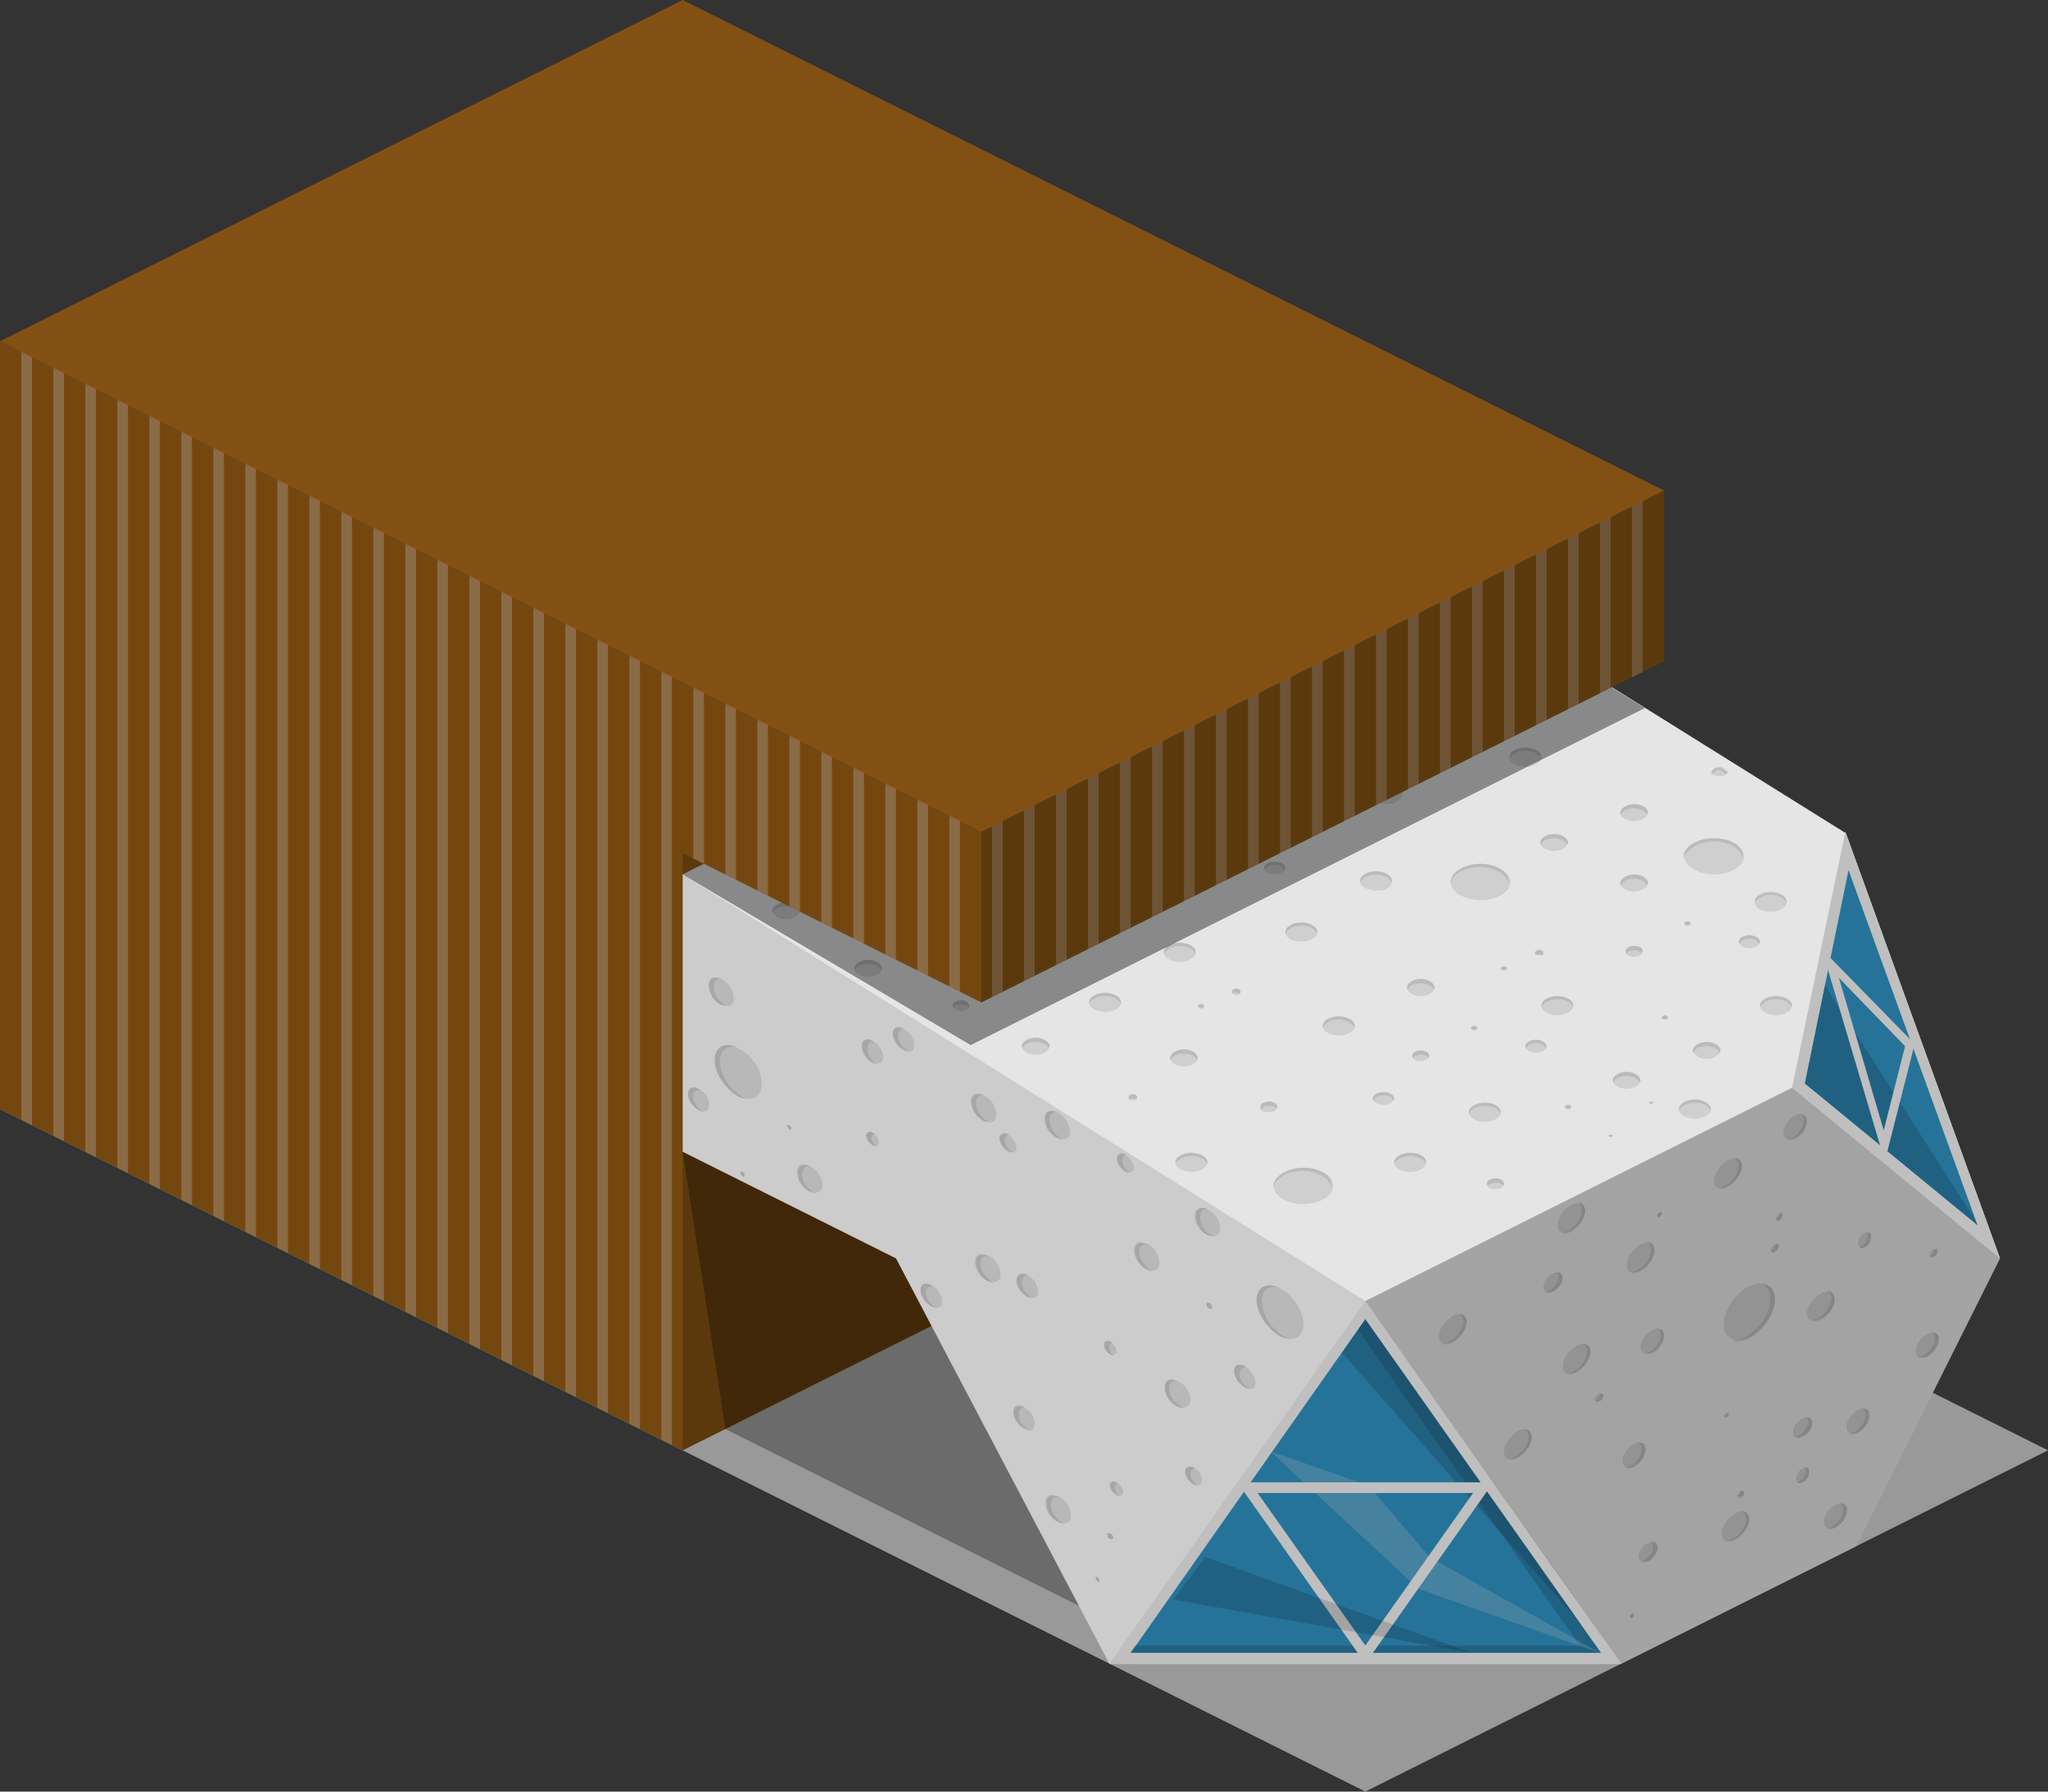 <?xml version="1.0" encoding="utf-8"?>
<!-- Generator: Adobe Illustrator 18.1.0, SVG Export Plug-In . SVG Version: 6.00 Build 0)  -->
<svg version="1.1" id="Layer_1" xmlns="http://www.w3.org/2000/svg" xmlns:xlink="http://www.w3.org/1999/xlink" x="0px" y="0px"
	 viewBox="0 0 192 168" enable-background="new 0 0 192 168" xml:space="preserve">
<rect x="0" y="0" width="192" height="168" fill="#333333" stroke="none"/>
<g>
	<polygon fill="#999999" points="128,168 192,136 64,72 0,104 	"/>
	<polygon fill="#825012" points="64,0 0,32 0,104 64,136 128,104 128,32 	"/>
	<polygon opacity="0.3" points="64,108 68,134 102,151 91,115 	"/>
	<polygon opacity="0.29" points="128,47 128,104 64,136 64,79 	"/>
	<polygon fill="#E5E5E5" points="187.5,118 173,78 173,78.1 128,50 64,82 64,108 84,118 104,156 152,156 174,145 187.5,118 	"/>
	<g opacity="0.1">
		<g>
			<path d="M172.1,141.1c-0.6,0.3-1.1,1-1.1,1.6c0,0.6,0.5,0.8,1.1,0.5c0.6-0.3,1.1-1,1.1-1.6S172.7,140.8,172.1,141.1z"/>
			<path d="M162.7,144.4c0.7-0.4,1.3-1.2,1.3-1.9c0-0.7-0.6-1-1.3-0.6c-0.7,0.4-1.3,1.2-1.3,1.9S162,144.8,162.7,144.4z"/>
			<path d="M169,134.7c0.5-0.2,0.9-0.8,0.9-1.3s-0.4-0.7-0.9-0.4c-0.5,0.2-0.9,0.8-0.9,1.3C168.1,134.8,168.5,135,169,134.7z"/>
			<path d="M163.3,109.4c0-0.7-0.6-1-1.3-0.6c-0.7,0.4-1.3,1.2-1.3,1.9c0,0.7,0.6,1,1.3,0.6C162.7,110.9,163.3,110.1,163.3,109.4z"
				/>
			<path d="M166.4,121.8c0-1.3-1.1-1.8-2.4-1.2s-2.4,2.3-2.4,3.6c0,1.3,1.1,1.8,2.4,1.2C165.3,124.7,166.4,123.1,166.4,121.8z"/>
			<path d="M162.1,132.6c0-0.1-0.1-0.2-0.2-0.1c-0.1,0.1-0.2,0.2-0.2,0.3s0.1,0.2,0.2,0.1C162,132.9,162.1,132.8,162.1,132.6z"/>
			<path d="M153.2,151.4c0-0.1-0.1-0.2-0.2-0.1c-0.1,0.1-0.2,0.2-0.2,0.3s0.1,0.2,0.2,0.1C153.1,151.7,153.2,151.6,153.2,151.4z"/>
			<path d="M174.8,115.6c-0.4,0.2-0.6,0.6-0.6,1s0.3,0.5,0.6,0.3c0.4-0.2,0.6-0.6,0.6-1C175.5,115.6,175.2,115.5,174.8,115.6z"/>
			<path d="M180.7,125.1c-0.6,0.3-1.1,1-1.1,1.6c0,0.6,0.5,0.8,1.1,0.5c0.6-0.3,1.1-1,1.1-1.6C181.8,125,181.3,124.8,180.7,125.1z"
				/>
			<path d="M155.4,114c0,0.1,0.1,0.2,0.2,0.1c0.1-0.1,0.2-0.2,0.2-0.3c0-0.1-0.1-0.2-0.2-0.1C155.5,113.7,155.4,113.8,155.4,114z"/>
			<path d="M147.3,115.5c0.7-0.4,1.3-1.2,1.3-1.9c0-0.7-0.6-1-1.3-0.6c-0.7,0.4-1.3,1.2-1.3,1.9C146,115.6,146.6,115.9,147.3,115.5z
				"/>
			<path d="M147.8,128.7c0.7-0.4,1.3-1.2,1.3-1.9c0-0.7-0.6-1-1.3-0.6c-0.7,0.4-1.3,1.2-1.3,1.9C146.5,128.8,147,129.1,147.8,128.7z
				"/>
			<path d="M142.3,134.2c-0.7,0.4-1.3,1.2-1.3,1.9s0.6,1,1.3,0.6c0.7-0.4,1.3-1.2,1.3-1.9C143.6,134.1,143,133.8,142.3,134.2z"/>
			<path d="M136.2,123.4c-0.7,0.4-1.3,1.2-1.3,1.9s0.6,1,1.3,0.6c0.7-0.4,1.3-1.2,1.3-1.9S136.9,123,136.2,123.4z"/>
			<path d="M175.3,132.7c0-0.6-0.5-0.8-1.1-0.5s-1.1,1-1.1,1.6s0.5,0.8,1.1,0.5C174.8,134.1,175.3,133.3,175.3,132.7z"/>
			<path d="M154.3,135.9c0-0.6-0.5-0.8-1.1-0.5s-1.1,1-1.1,1.6s0.5,0.8,1.1,0.5C153.8,137.2,154.3,136.5,154.3,135.9z"/>
			<path d="M170.7,123.8c0.7-0.4,1.3-1.2,1.3-1.9c0-0.7-0.6-1-1.3-0.6c-0.7,0.4-1.3,1.2-1.3,1.9C169.4,123.8,170,124.1,170.7,123.8z
				"/>
			<path d="M169,137.7c-0.4,0.2-0.6,0.6-0.6,1s0.3,0.5,0.6,0.3c0.4-0.2,0.6-0.6,0.6-1S169.4,137.5,169,137.7z"/>
			<path d="M154.9,124.7c-0.6,0.3-1.1,1-1.1,1.6s0.5,0.8,1.1,0.5c0.6-0.3,1.1-1,1.1-1.6C156,124.7,155.5,124.4,154.9,124.7z"/>
			<path d="M167.2,106.2c0,0.6,0.5,0.8,1.1,0.5s1.1-1,1.1-1.6c0-0.6-0.5-0.8-1.1-0.5S167.2,105.6,167.2,106.2z"/>
			<path d="M154.5,146.4c0.5-0.2,0.9-0.8,0.9-1.3c0-0.5-0.4-0.7-0.9-0.4c-0.5,0.2-0.9,0.8-0.9,1.3
				C153.6,146.4,154,146.6,154.5,146.4z"/>
			<path d="M155.1,117.3c0-0.7-0.6-1-1.3-0.6c-0.7,0.4-1.3,1.2-1.3,1.9c0,0.7,0.6,1,1.3,0.6C154.5,118.9,155.1,118,155.1,117.3z"/>
			<path d="M166.8,113.8c-0.2,0.1-0.3,0.3-0.3,0.5c0,0.2,0.1,0.2,0.3,0.2c0.2-0.1,0.3-0.3,0.3-0.5
				C167.1,113.8,167,113.7,166.8,113.8z"/>
			<path d="M163.2,139.8c-0.2,0.1-0.3,0.3-0.3,0.5c0,0.2,0.1,0.2,0.3,0.2c0.2-0.1,0.3-0.3,0.3-0.5S163.3,139.7,163.2,139.8z"/>
			<path d="M166.8,116.9c0-0.2-0.2-0.3-0.4-0.2c-0.2,0.1-0.4,0.3-0.4,0.5c0,0.2,0.2,0.3,0.4,0.2
				C166.6,117.3,166.8,117.1,166.8,116.9z"/>
			<path d="M181.7,117.3c0-0.2-0.2-0.3-0.4-0.2c-0.2,0.1-0.4,0.3-0.4,0.5c0,0.2,0.2,0.3,0.4,0.2
				C181.5,117.8,181.7,117.5,181.7,117.3z"/>
			<path d="M150.3,130.9c0-0.2-0.2-0.3-0.4-0.2c-0.2,0.1-0.4,0.3-0.4,0.5s0.2,0.3,0.4,0.2C150.2,131.4,150.3,131.1,150.3,130.9z"/>
			<path d="M145.6,119.4c-0.5,0.2-0.9,0.8-0.9,1.3s0.4,0.7,0.9,0.4s0.9-0.8,0.9-1.3S146.1,119.2,145.6,119.4z"/>
		</g>
	</g>
	<g opacity="0.1">
		<path d="M148.3,113.5c0,0.7-0.6,1.6-1.3,1.9c-0.2,0.1-0.4,0.2-0.6,0.1c0.2,0.1,0.6,0.1,0.9-0.1c0.7-0.4,1.3-1.2,1.3-1.9
			c0-0.5-0.3-0.8-0.7-0.8C148.2,112.9,148.3,113.2,148.3,113.5z"/>
		<path d="M154.8,117.2c0,0.7-0.6,1.6-1.3,1.9c-0.2,0.1-0.4,0.2-0.6,0.1c0.2,0.1,0.6,0.1,0.9-0.1c0.7-0.4,1.3-1.2,1.3-1.9
			c0-0.5-0.3-0.8-0.7-0.8C154.7,116.6,154.8,116.8,154.8,117.2z"/>
		<path d="M150,130.7c0,0,0,0.1,0,0.1c0,0.2-0.2,0.4-0.4,0.5c0,0,0,0,0,0c0,0.1,0.2,0.2,0.3,0.1c0.2-0.1,0.4-0.3,0.4-0.5
			C150.3,130.7,150.2,130.7,150,130.7z"/>
		<path d="M148.4,126c0.2,0.1,0.4,0.4,0.4,0.7c0,0.7-0.6,1.6-1.3,1.9c-0.2,0.1-0.4,0.2-0.6,0.1c0.2,0.1,0.6,0.1,0.9-0.1
			c0.7-0.4,1.3-1.2,1.3-1.9C149.1,126.3,148.8,126,148.4,126z"/>
		<path d="M145.9,119.3c0.1,0.1,0.2,0.2,0.2,0.4c0,0.5-0.4,1.1-0.9,1.3c-0.1,0.1-0.2,0.1-0.3,0.1c0.2,0.1,0.4,0.1,0.7,0
			c0.5-0.2,0.9-0.8,0.9-1.3C146.5,119.5,146.2,119.3,145.9,119.3z"/>
		<path d="M142.9,134c0.2,0.1,0.4,0.4,0.4,0.7c0,0.7-0.6,1.6-1.3,1.9c-0.2,0.1-0.4,0.2-0.6,0.1c0.2,0.1,0.6,0.1,0.9-0.1
			c0.7-0.4,1.3-1.2,1.3-1.9C143.6,134.3,143.3,134,142.9,134z"/>
		<path d="M136.8,123.2c0.2,0.1,0.4,0.4,0.4,0.7c0,0.7-0.6,1.6-1.3,1.9c-0.2,0.1-0.4,0.2-0.6,0.1c0.2,0.1,0.6,0.1,0.9-0.1
			c0.7-0.4,1.3-1.2,1.3-1.9C137.5,123.5,137.2,123.2,136.8,123.2z"/>
		<path d="M153.6,135.3c0.2,0.1,0.3,0.3,0.3,0.6c0,0.6-0.5,1.3-1.1,1.6c-0.2,0.1-0.3,0.1-0.5,0.1c0.2,0.1,0.5,0.1,0.8,0
			c0.6-0.3,1.1-1,1.1-1.6C154.3,135.5,154,135.2,153.6,135.3z"/>
		<path d="M181.3,117.3c0,0.2-0.2,0.4-0.4,0.5c0,0,0,0,0,0c0,0.1,0.2,0.2,0.3,0.1c0.2-0.1,0.4-0.3,0.4-0.5c0-0.2-0.2-0.3-0.4-0.2
			C181.3,117.2,181.3,117.2,181.3,117.3z"/>
		<path d="M161.8,132.5c-0.1,0.1-0.2,0.2-0.2,0.3s0.1,0.2,0.2,0.1c0.1-0.1,0.2-0.2,0.2-0.3S162,132.5,161.8,132.5z"/>
		<path d="M169.1,105.1c0,0.6-0.5,1.3-1.1,1.6c-0.2,0.1-0.3,0.1-0.5,0.1c0.2,0.1,0.5,0.1,0.8,0c0.6-0.3,1.1-1,1.1-1.6
			c0-0.4-0.3-0.7-0.6-0.7C169,104.6,169.1,104.8,169.1,105.1z"/>
		<path d="M163.5,140c0-0.2-0.1-0.2-0.3-0.2c0,0,0,0,0,0c0,0,0,0,0,0c0,0.2-0.1,0.3-0.3,0.4c0,0.1,0.1,0.2,0.3,0.1
			C163.3,140.4,163.5,140.2,163.5,140z"/>
		<path d="M155.4,114c0,0.1,0.1,0.2,0.2,0.1c0.1-0.1,0.2-0.2,0.2-0.3c0-0.1-0.1-0.2-0.2-0.1C155.5,113.7,155.4,113.8,155.4,114z"/>
		<path d="M163,109.3c0,0.7-0.6,1.6-1.3,1.9c-0.2,0.1-0.4,0.2-0.6,0.1c0.2,0.1,0.6,0.1,0.9-0.1c0.7-0.4,1.3-1.2,1.3-1.9
			c0-0.5-0.3-0.8-0.7-0.8C162.8,108.7,163,108.9,163,109.3z"/>
		<path d="M166.4,116.7c0,0,0,0.1,0,0.1c0,0.2-0.2,0.4-0.4,0.5c0,0,0,0,0,0c0,0.1,0.2,0.2,0.3,0.1c0.2-0.1,0.4-0.3,0.4-0.5
			C166.8,116.7,166.6,116.6,166.4,116.7z"/>
		<path d="M174.6,132.1c0.2,0.1,0.3,0.3,0.3,0.6c0,0.6-0.5,1.3-1.1,1.6c-0.2,0.1-0.3,0.1-0.5,0.1c0.2,0.1,0.5,0.1,0.8,0
			c0.6-0.3,1.1-1,1.1-1.6C175.3,132.3,175,132.1,174.6,132.1z"/>
		<path d="M172.5,141c0.2,0.1,0.3,0.3,0.3,0.6c0,0.6-0.5,1.3-1.1,1.6c-0.2,0.1-0.3,0.1-0.5,0.1c0.2,0.1,0.5,0.1,0.8,0
			c0.6-0.3,1.1-1,1.1-1.6C173.2,141.2,172.9,141,172.5,141z"/>
		<path d="M172,121.8c0-0.5-0.3-0.8-0.7-0.8c0.2,0.1,0.4,0.4,0.4,0.7c0,0.7-0.6,1.6-1.3,1.9c-0.2,0.1-0.4,0.2-0.6,0.1
			c0.2,0.1,0.6,0.1,0.9-0.1C171.4,123.4,172,122.5,172,121.8z"/>
		<path d="M175,115.6c0.1,0.1,0.1,0.2,0.1,0.3c0,0.4-0.3,0.8-0.6,1c-0.1,0-0.1,0-0.2,0.1c0.1,0.1,0.3,0.1,0.5,0
			c0.4-0.2,0.6-0.6,0.6-1C175.5,115.7,175.3,115.5,175,115.6z"/>
		<path d="M153,151.3c-0.1,0.1-0.2,0.2-0.2,0.3s0.1,0.2,0.2,0.1c0.1-0.1,0.2-0.2,0.2-0.3S153.1,151.3,153,151.3z"/>
		<path d="M169.3,132.9c0.1,0.1,0.2,0.2,0.2,0.4c0,0.5-0.4,1.1-0.9,1.3c-0.1,0.1-0.2,0.1-0.3,0.1c0.2,0.1,0.4,0.1,0.7,0
			c0.5-0.2,0.9-0.8,0.9-1.3C169.9,133.1,169.6,132.9,169.3,132.9z"/>
		<path d="M181.1,124.9c0.2,0.1,0.3,0.3,0.3,0.6c0,0.6-0.5,1.3-1.1,1.6c-0.2,0.1-0.3,0.1-0.5,0.1c0.2,0.1,0.5,0.1,0.8,0
			c0.6-0.3,1.1-1,1.1-1.6C181.8,125.2,181.5,124.9,181.1,124.9z"/>
		<path d="M155.4,124.6c0.2,0.1,0.3,0.3,0.3,0.6c0,0.6-0.5,1.3-1.1,1.6c-0.2,0.1-0.3,0.1-0.5,0.1c0.2,0.1,0.5,0.1,0.8,0
			c0.6-0.3,1.1-1,1.1-1.6C156,124.8,155.7,124.6,155.4,124.6z"/>
		<path d="M163.3,141.7c0.2,0.1,0.4,0.4,0.4,0.7c0,0.7-0.6,1.6-1.3,1.9c-0.2,0.1-0.4,0.2-0.6,0.1c0.2,0.1,0.6,0.1,0.9-0.1
			c0.7-0.4,1.3-1.2,1.3-1.9C164,142,163.7,141.7,163.3,141.7z"/>
		<path d="M169.2,137.6c0.1,0.1,0.1,0.2,0.1,0.3c0,0.4-0.3,0.8-0.6,1c-0.1,0-0.1,0-0.2,0.1c0.1,0.1,0.3,0.1,0.5,0
			c0.4-0.2,0.6-0.6,0.6-1C169.6,137.7,169.5,137.6,169.2,137.6z"/>
		<path d="M154.8,144.6c0.1,0.1,0.2,0.2,0.2,0.4c0,0.5-0.4,1.1-0.9,1.3c-0.1,0.1-0.2,0.1-0.3,0.1c0.2,0.1,0.4,0.1,0.7,0
			c0.5-0.2,0.9-0.8,0.9-1.3C155.3,144.7,155.1,144.5,154.8,144.6z"/>
		<path d="M165.2,120.4c0.5,0.2,0.8,0.7,0.8,1.4c0,1.3-1.1,2.9-2.4,3.6c-0.5,0.2-0.9,0.3-1.2,0.3c0.4,0.2,1,0.1,1.6-0.2
			c1.3-0.7,2.4-2.3,2.4-3.6C166.4,121,165.9,120.4,165.2,120.4z"/>
		<path d="M166.8,113.8C166.8,113.8,166.8,113.9,166.8,113.8C166.8,113.9,166.8,113.9,166.8,113.8c0,0.2-0.1,0.4-0.3,0.5
			c0,0.1,0.1,0.2,0.3,0.1c0.2-0.1,0.3-0.3,0.3-0.5S167,113.7,166.8,113.8z"/>
	</g>
	<path opacity="0.1" d="M144,97.5c-0.6,0-1,0.3-1,0.6c0,0.3,0.4,0.6,1,0.6s1-0.3,1-0.6C145,97.8,144.5,97.5,144,97.5z M146,93.4
		c-0.8,0-1.5,0.4-1.5,0.9s0.7,0.9,1.5,0.9s1.5-0.4,1.5-0.9S146.8,93.4,146,93.4z M158.9,103.1c-0.8,0-1.5,0.4-1.5,0.9
		s0.7,0.9,1.5,0.9s1.5-0.4,1.5-0.9S159.7,103.1,158.9,103.1z M145.7,79.8c0.7,0,1.3-0.4,1.3-0.8s-0.6-0.8-1.3-0.8
		c-0.7,0-1.3,0.4-1.3,0.8S145,79.8,145.7,79.8z M119.7,103.8c0-0.3-0.3-0.5-0.8-0.5c-0.4,0-0.8,0.2-0.8,0.5c0,0.3,0.3,0.5,0.8,0.5
		C119.4,104.3,119.7,104.1,119.7,103.8z M140.2,110.5c-0.4,0-0.8,0.2-0.8,0.5c0,0.3,0.3,0.5,0.8,0.5s0.8-0.2,0.8-0.5
		C141,110.7,140.7,110.5,140.2,110.5z M138.8,81c-1.5,0-2.8,0.8-2.8,1.7s1.2,1.7,2.8,1.7s2.8-0.8,2.8-1.7S140.3,81,138.8,81z
		 M130,75.4c0.8,0,1.5-0.4,1.5-0.9c0-0.5-0.7-0.9-1.5-0.9s-1.5,0.4-1.5,0.9C128.5,74.9,129.1,75.4,130,75.4z M119.5,82
		c0.6,0,1-0.3,1-0.6s-0.4-0.6-1-0.6s-1,0.3-1,0.6S118.9,82,119.5,82z M122,88.3c0.8,0,1.5-0.4,1.5-0.9s-0.7-0.9-1.5-0.9
		s-1.5,0.4-1.5,0.9S121.1,88.3,122,88.3z M133.2,98.5c-0.4,0-0.8,0.2-0.8,0.5c0,0.3,0.3,0.5,0.8,0.5c0.4,0,0.8-0.2,0.8-0.5
		C134,98.7,133.6,98.5,133.2,98.5z M133.2,91.8c-0.7,0-1.3,0.4-1.3,0.8c0,0.4,0.6,0.8,1.3,0.8s1.3-0.4,1.3-0.8
		C134.5,92.2,133.9,91.8,133.2,91.8z M132.2,108.1c-0.8,0-1.5,0.4-1.5,0.9s0.7,0.9,1.5,0.9c0.8,0,1.5-0.4,1.5-0.9
		S133.1,108.1,132.2,108.1z M144.5,71c0-0.5-0.7-0.9-1.5-0.9s-1.5,0.4-1.5,0.9s0.7,0.9,1.5,0.9S144.5,71.5,144.5,71z M160.7,82
		c1.5,0,2.8-0.8,2.8-1.7s-1.2-1.7-2.8-1.7c-1.5,0-2.8,0.8-2.8,1.7S159.2,82,160.7,82z M158.2,86.8c0.1,0,0.3-0.1,0.3-0.2
		c0-0.1-0.1-0.2-0.3-0.2s-0.3,0.1-0.3,0.2C158,86.7,158.1,86.8,158.2,86.8z M166,85.5c0.8,0,1.5-0.4,1.5-0.9s-0.7-0.9-1.5-0.9
		s-1.5,0.4-1.5,0.9S165.2,85.5,166,85.5z M160,97.7c-0.7,0-1.3,0.4-1.3,0.8s0.6,0.8,1.3,0.8c0.7,0,1.3-0.4,1.3-0.8
		S160.7,97.7,160,97.7z M138.2,96.6c0.1,0,0.3-0.1,0.3-0.2s-0.1-0.2-0.3-0.2c-0.1,0-0.3,0.1-0.3,0.2S138.1,96.6,138.2,96.6z
		 M164,87.7c-0.6,0-1,0.3-1,0.6c0,0.3,0.4,0.6,1,0.6s1-0.3,1-0.6C165,88,164.5,87.7,164,87.7z M153.2,88.7c-0.4,0-0.8,0.2-0.8,0.5
		c0,0.3,0.3,0.5,0.8,0.5s0.8-0.2,0.8-0.5C154,88.9,153.7,88.7,153.2,88.7z M140.7,104.3c0-0.5-0.7-0.9-1.5-0.9s-1.5,0.4-1.5,0.9
		s0.7,0.9,1.5,0.9S140.7,104.8,140.7,104.3z M153.2,75.4c-0.7,0-1.3,0.4-1.3,0.8s0.6,0.8,1.3,0.8s1.3-0.4,1.3-0.8
		S153.9,75.4,153.2,75.4z M152.5,100.5c-0.7,0-1.3,0.4-1.3,0.8s0.6,0.8,1.3,0.8s1.3-0.4,1.3-0.8S153.2,100.5,152.5,100.5z M153.2,82
		c-0.7,0-1.3,0.4-1.3,0.8s0.6,0.8,1.3,0.8s1.3-0.4,1.3-0.8S153.9,82,153.2,82z M103.1,85.2c0.8,0,1.5-0.4,1.5-0.9s-0.7-0.9-1.5-0.9
		c-0.8,0-1.5,0.4-1.5,0.9S102.3,85.2,103.1,85.2z M73.7,84.6c-0.7,0-1.3,0.4-1.3,0.8s0.6,0.8,1.3,0.8c0.7,0,1.3-0.4,1.3-0.8
		S74.4,84.6,73.7,84.6z M90.3,75c-0.7,0-1.3,0.4-1.3,0.8s0.6,0.8,1.3,0.8s1.3-0.4,1.3-0.8S91,75,90.3,75z M90.1,93.8
		c-0.4,0-0.8,0.2-0.8,0.5c0,0.3,0.3,0.5,0.8,0.5s0.8-0.2,0.8-0.5C90.8,94,90.5,93.8,90.1,93.8z M81.4,90c-0.7,0-1.3,0.4-1.3,0.8
		s0.6,0.8,1.3,0.8c0.7,0,1.3-0.4,1.3-0.8S82.1,90,81.4,90z M103.6,93.1c-0.8,0-1.5,0.4-1.5,0.9s0.7,0.9,1.5,0.9s1.5-0.4,1.5-0.9
		S104.4,93.1,103.6,93.1z M166.5,93.4c-0.8,0-1.5,0.4-1.5,0.9s0.7,0.9,1.5,0.9c0.8,0,1.5-0.4,1.5-0.9S167.3,93.4,166.5,93.4z
		 M161.2,72.8c0.4,0,0.8-0.2,0.8-0.5c0,0,0,0,0,0l-0.6-0.4c0,0-0.1,0-0.1,0c-0.4,0-0.8,0.2-0.8,0.5
		C160.5,72.6,160.8,72.8,161.2,72.8z M129.7,102.4c-0.6,0-1,0.3-1,0.6c0,0.3,0.4,0.6,1,0.6c0.6,0,1-0.3,1-0.6
		C130.7,102.7,130.3,102.4,129.7,102.4z M130.5,82.6c0-0.5-0.7-0.9-1.5-0.9c-0.8,0-1.5,0.4-1.5,0.9s0.7,0.9,1.5,0.9
		C129.8,83.6,130.5,83.2,130.5,82.6z M126,69c-0.6,0-1,0.3-1,0.6c0,0.3,0.4,0.6,1,0.6c0.6,0,1-0.3,1-0.6C127,69.3,126.5,69,126,69z
		 M111.6,82c0.8,0,1.5-0.4,1.5-0.9s-0.7-0.9-1.5-0.9c-0.8,0-1.5,0.4-1.5,0.9S110.8,82,111.6,82z M112.1,89.3c0-0.5-0.7-0.9-1.5-0.9
		c-0.8,0-1.5,0.4-1.5,0.9c0,0.5,0.7,0.9,1.5,0.9C111.4,90.2,112.1,89.8,112.1,89.3z M125.5,95.3c-0.8,0-1.5,0.4-1.5,0.9
		c0,0.5,0.7,0.9,1.5,0.9c0.8,0,1.5-0.4,1.5-0.9C127,95.7,126.3,95.3,125.5,95.3z M154.8,103.3c-0.1,0-0.2,0-0.2,0.1
		c0,0.1,0.1,0.1,0.2,0.1s0.2,0,0.2-0.1C155,103.4,154.9,103.3,154.8,103.3z M156.1,95.2c-0.1,0-0.3,0.1-0.3,0.2s0.1,0.2,0.3,0.2
		c0.1,0,0.3-0.1,0.3-0.2S156.2,95.2,156.1,95.2z M143.9,89.3c0,0.1,0.2,0.3,0.4,0.3c0.2,0,0.4-0.1,0.4-0.3c0-0.1-0.2-0.3-0.4-0.3
		C144.1,89.1,143.9,89.2,143.9,89.3z M141,90.6c-0.1,0-0.3,0.1-0.3,0.2s0.1,0.2,0.3,0.2s0.3-0.1,0.3-0.2S141.1,90.6,141,90.6z
		 M115.9,92.7c-0.2,0-0.4,0.1-0.4,0.3c0,0.1,0.2,0.3,0.4,0.3s0.4-0.1,0.4-0.3C116.3,92.8,116.1,92.7,115.9,92.7z M106.2,102.6
		c-0.2,0-0.4,0.1-0.4,0.3s0.2,0.3,0.4,0.3c0.2,0,0.4-0.1,0.4-0.3S106.4,102.6,106.2,102.6z M112.3,94.3c0,0.1,0.1,0.2,0.3,0.2
		s0.3-0.1,0.3-0.2s-0.1-0.2-0.3-0.2S112.3,94.2,112.3,94.3z M151,106.4c-0.1,0-0.2,0.1-0.2,0.1c0,0.1,0.1,0.1,0.2,0.1
		c0.1,0,0.2-0.1,0.2-0.1C151.2,106.5,151.1,106.4,151,106.4z M147,103.6c-0.2,0-0.3,0.1-0.3,0.2c0,0.1,0.1,0.2,0.3,0.2
		s0.3-0.1,0.3-0.2C147.3,103.7,147.2,103.6,147,103.6z M122.2,109.5c-1.5,0-2.8,0.8-2.8,1.7s1.2,1.7,2.8,1.7s2.8-0.8,2.8-1.7
		S123.8,109.5,122.2,109.5z M112.3,99.2c0-0.4-0.6-0.8-1.3-0.8s-1.3,0.4-1.3,0.8s0.6,0.8,1.3,0.8S112.3,99.6,112.3,99.2z M97.9,81.7
		c1.5,0,2.8-0.8,2.8-1.7s-1.2-1.7-2.8-1.7c-1.5,0-2.8,0.8-2.8,1.7S96.3,81.7,97.9,81.7z M111.7,108.1c-0.8,0-1.5,0.4-1.5,0.9
		s0.7,0.9,1.5,0.9c0.8,0,1.5-0.4,1.5-0.9S112.5,108.1,111.7,108.1z M95.3,86.1c-0.1,0-0.3,0.1-0.3,0.2c0,0.1,0.1,0.2,0.3,0.2
		s0.3-0.1,0.3-0.2C95.6,86.2,95.5,86.1,95.3,86.1z M97.1,97.3c-0.7,0-1.3,0.4-1.3,0.8s0.6,0.8,1.3,0.8c0.7,0,1.3-0.4,1.3-0.8
		S97.8,97.3,97.1,97.3z M101.1,87.4c-0.6,0-1,0.3-1,0.6c0,0.3,0.4,0.6,1,0.6c0.6,0,1-0.3,1-0.6C102.1,87.7,101.7,87.4,101.1,87.4z
		 M107.6,75.7c-0.6,0-1,0.3-1,0.6s0.4,0.6,1,0.6s1-0.3,1-0.6S108.2,75.7,107.6,75.7z"/>
	<g>
		<path opacity="0.1" d="M111,98.4c-0.7,0-1.3,0.4-1.3,0.8c0,0.1,0,0.1,0.1,0.2c0.1-0.4,0.6-0.6,1.2-0.6s1.1,0.3,1.2,0.6
			c0-0.1,0.1-0.1,0.1-0.2C112.3,98.8,111.7,98.4,111,98.4z"/>
		<path opacity="0.1" d="M110.6,88.7c0.7,0,1.3,0.3,1.5,0.8c0-0.1,0-0.1,0-0.2c0-0.5-0.7-0.9-1.5-0.9c-0.8,0-1.5,0.4-1.5,0.9
			c0,0.1,0,0.1,0,0.2C109.3,89,109.9,88.7,110.6,88.7z"/>
		<path opacity="0.1" d="M103.1,83.6c0.7,0,1.3,0.3,1.5,0.8c0-0.1,0-0.1,0-0.2c0-0.5-0.7-0.9-1.5-0.9c-0.8,0-1.5,0.4-1.5,0.9
			c0,0.1,0,0.1,0,0.2C101.8,83.9,102.4,83.6,103.1,83.6z"/>
		<path opacity="0.1" d="M112.6,94.2c-0.1,0-0.3,0.1-0.3,0.2c0,0.1,0.1,0.2,0.3,0.2c0,0,0,0,0,0s0,0,0,0c0.1,0,0.3-0.1,0.3-0.2
			C112.8,94.2,112.7,94.2,112.6,94.2z"/>
		<path opacity="0.1" d="M119,103.7c0.3,0,0.6,0.1,0.7,0.3c0-0.1,0.1-0.1,0.1-0.2c0-0.3-0.3-0.5-0.8-0.5c-0.4,0-0.8,0.2-0.8,0.5
			c0,0.1,0,0.1,0.1,0.2C118.4,103.8,118.6,103.7,119,103.7z"/>
		<path opacity="0.1" d="M111.6,80.4c0.7,0,1.3,0.3,1.5,0.8c0-0.1,0-0.1,0-0.2c0-0.5-0.7-0.9-1.5-0.9c-0.8,0-1.5,0.4-1.5,0.9
			c0,0.1,0,0.1,0,0.2C110.3,80.8,110.9,80.4,111.6,80.4z"/>
		<path opacity="0.1" d="M90.3,75c-0.7,0-1.3,0.4-1.3,0.8c0,0.1,0,0.1,0.1,0.2c0.1-0.4,0.6-0.6,1.2-0.6s1.1,0.3,1.2,0.6
			c0-0.1,0.1-0.1,0.1-0.2C91.6,75.4,91,75,90.3,75z"/>
		<path opacity="0.1" d="M100.1,88c0,0.1,0,0.1,0.1,0.2c0.1-0.3,0.5-0.5,0.9-0.5c0.5,0,0.8,0.2,0.9,0.5c0-0.1,0.1-0.1,0.1-0.2
			c0-0.3-0.4-0.6-1-0.6C100.6,87.4,100.1,87.7,100.1,88z"/>
		<path opacity="0.1" d="M90.1,93.8c-0.4,0-0.8,0.2-0.8,0.5c0,0.1,0,0.1,0.1,0.2c0.1-0.2,0.4-0.3,0.7-0.3s0.6,0.1,0.7,0.3
			c0-0.1,0.1-0.1,0.1-0.2C90.8,94,90.5,93.8,90.1,93.8z"/>
		<ellipse opacity="0.1" cx="95.3" cy="86.3" rx="0.3" ry="0.2"/>
		<path opacity="0.1" d="M119.5,81.1c0.5,0,0.8,0.2,0.9,0.5c0-0.1,0.1-0.1,0.1-0.2c0-0.3-0.4-0.6-1-0.6s-1,0.3-1,0.6
			c0,0.1,0,0.1,0.1,0.2C118.6,81.3,119,81.1,119.5,81.1z"/>
		<path opacity="0.1" d="M81.4,90c-0.7,0-1.3,0.4-1.3,0.8c0,0.1,0,0.1,0.1,0.2c0.1-0.4,0.6-0.6,1.2-0.6c0.6,0,1.1,0.3,1.2,0.6
			c0-0.1,0.1-0.1,0.1-0.2C82.7,90.4,82.1,90,81.4,90z"/>
		<path opacity="0.1" d="M97.1,97.3c-0.7,0-1.3,0.4-1.3,0.8c0,0.1,0,0.1,0.1,0.2c0.1-0.4,0.6-0.6,1.2-0.6c0.6,0,1.1,0.3,1.2,0.6
			c0-0.1,0.1-0.1,0.1-0.2C98.4,97.7,97.8,97.3,97.1,97.3z"/>
		<path opacity="0.1" d="M73.7,84.6c-0.7,0-1.3,0.4-1.3,0.8c0,0.1,0,0.1,0.1,0.2c0.1-0.4,0.6-0.6,1.2-0.6c0.6,0,1.1,0.3,1.2,0.6
			c0-0.1,0.1-0.1,0.1-0.2C74.9,85,74.4,84.6,73.7,84.6z"/>
		<path opacity="0.1" d="M97.9,78.5c1.4,0,2.6,0.7,2.7,1.6c0-0.1,0-0.1,0-0.2c0-1-1.2-1.7-2.8-1.7c-1.5,0-2.8,0.8-2.8,1.7
			c0,0.1,0,0.1,0,0.2C95.3,79.2,96.4,78.5,97.9,78.5z"/>
		<path opacity="0.1" d="M163,88.3c0,0.1,0,0.1,0.1,0.2c0.1-0.3,0.5-0.5,0.9-0.5s0.8,0.2,0.9,0.5c0-0.1,0.1-0.1,0.1-0.2
			c0-0.3-0.4-0.6-1-0.6S163,88,163,88.3z"/>
		<ellipse opacity="0.1" cx="158.2" cy="86.6" rx="0.3" ry="0.2"/>
		<path opacity="0.1" d="M160.7,78.9c1.4,0,2.6,0.7,2.7,1.6c0-0.1,0-0.1,0-0.2c0-1-1.2-1.7-2.8-1.7c-1.5,0-2.8,0.8-2.8,1.7
			c0,0.1,0,0.1,0,0.2C158.2,79.6,159.3,78.9,160.7,78.9z"/>
		<path opacity="0.1" d="M161.2,72.2c0,0,0.1,0,0.1,0l0.5,0.4c0.1-0.1,0.1-0.1,0.1-0.2c0,0,0,0,0,0l-0.6-0.4c0,0-0.1,0-0.1,0
			c-0.4,0-0.8,0.2-0.8,0.5c0,0.1,0,0.1,0.1,0.2C160.7,72.4,160.9,72.2,161.2,72.2z"/>
		<path opacity="0.1" d="M166,83.9c0.7,0,1.3,0.3,1.5,0.8c0-0.1,0-0.1,0-0.2c0-0.5-0.7-0.9-1.5-0.9s-1.5,0.4-1.5,0.9
			c0,0.1,0,0.1,0,0.2C164.6,84.3,165.3,83.9,166,83.9z"/>
		<path opacity="0.1" d="M165,94.3c0,0.1,0,0.1,0,0.2c0.1-0.4,0.7-0.8,1.5-0.8c0.7,0,1.3,0.3,1.5,0.8c0-0.1,0-0.1,0-0.2
			c0-0.5-0.7-0.9-1.5-0.9C165.7,93.4,165,93.8,165,94.3z"/>
		<path opacity="0.1" d="M144.3,89.1c-0.2,0-0.4,0.1-0.4,0.3c0,0.1,0,0.1,0.1,0.2c0.1-0.1,0.2-0.1,0.3-0.1c0.1,0,0.2,0,0.3,0.1
			c0.1,0,0.1-0.1,0.1-0.2C144.7,89.2,144.6,89.1,144.3,89.1z"/>
		<path opacity="0.1" d="M129.7,102.4c-0.6,0-1,0.3-1,0.6c0,0.1,0,0.1,0.1,0.2c0.1-0.3,0.5-0.5,0.9-0.5c0.5,0,0.8,0.2,0.9,0.5
			c0-0.1,0.1-0.1,0.1-0.2C130.7,102.7,130.3,102.4,129.7,102.4z"/>
		<path opacity="0.1" d="M130,73.8c0.7,0,1.3,0.3,1.5,0.8c0-0.1,0-0.1,0-0.2c0-0.5-0.7-0.9-1.5-0.9s-1.5,0.4-1.5,0.9
			c0,0.1,0,0.1,0,0.2C128.6,74.1,129.2,73.8,130,73.8z"/>
		<path opacity="0.1" d="M129,82c0.7,0,1.3,0.3,1.5,0.8c0-0.1,0-0.1,0-0.2c0-0.5-0.7-0.9-1.5-0.9c-0.8,0-1.5,0.4-1.5,0.9
			c0,0.1,0,0.1,0,0.2C127.6,82.4,128.2,82,129,82z"/>
		<path opacity="0.1" d="M143,70.4c0.7,0,1.3,0.3,1.5,0.8c0-0.1,0-0.1,0-0.2c0-0.5-0.7-0.9-1.5-0.9s-1.5,0.4-1.5,0.9
			c0,0.1,0,0.1,0,0.2C141.7,70.7,142.3,70.4,143,70.4z"/>
		<path opacity="0.1" d="M144.5,79.2c0.1-0.4,0.6-0.6,1.2-0.6c0.6,0,1.1,0.3,1.2,0.6c0-0.1,0.1-0.1,0.1-0.2c0-0.4-0.6-0.8-1.3-0.8
			c-0.7,0-1.3,0.4-1.3,0.8C144.5,79.1,144.5,79.1,144.5,79.2z"/>
		<path opacity="0.1" d="M120.5,87.6c0.1-0.4,0.7-0.8,1.5-0.8s1.3,0.3,1.5,0.8c0-0.1,0-0.1,0-0.2c0-0.5-0.7-0.9-1.5-0.9
			s-1.5,0.4-1.5,0.9C120.5,87.4,120.5,87.5,120.5,87.6z"/>
		<path opacity="0.1" d="M152.5,100.5c-0.7,0-1.3,0.4-1.3,0.8c0,0.1,0,0.1,0.1,0.2c0.1-0.4,0.6-0.6,1.2-0.6s1.1,0.3,1.2,0.6
			c0-0.1,0.1-0.1,0.1-0.2C153.7,100.9,153.2,100.5,152.5,100.5z"/>
		<path opacity="0.1" d="M146,93.4c-0.8,0-1.5,0.4-1.5,0.9c0,0.1,0,0.1,0,0.2c0.1-0.4,0.7-0.8,1.5-0.8s1.3,0.3,1.5,0.8
			c0-0.1,0-0.1,0-0.2C147.5,93.8,146.8,93.4,146,93.4z"/>
		<path opacity="0.1" d="M147,103.6c-0.2,0-0.3,0.1-0.3,0.2c0,0.1,0.1,0.1,0.2,0.2c0,0,0.1,0,0.1,0s0.1,0,0.1,0
			c0.1,0,0.2-0.1,0.2-0.2C147.3,103.7,147.2,103.6,147,103.6z"/>
		<ellipse opacity="0.1" cx="151" cy="106.5" rx="0.2" ry="0.1"/>
		<path opacity="0.1" d="M138.8,81c-1.5,0-2.8,0.8-2.8,1.7c0,0.1,0,0.1,0,0.2c0.1-0.9,1.3-1.6,2.7-1.6s2.6,0.7,2.7,1.6
			c0-0.1,0-0.1,0-0.2C141.5,81.8,140.3,81,138.8,81z"/>
		<path opacity="0.1" d="M103.6,93.1c-0.8,0-1.5,0.4-1.5,0.9c0,0.1,0,0.1,0,0.2c0.1-0.4,0.7-0.8,1.5-0.8s1.3,0.3,1.5,0.8
			c0-0.1,0-0.1,0-0.2C105.1,93.5,104.4,93.1,103.6,93.1z"/>
		<path opacity="0.1" d="M144,97.5c-0.6,0-1,0.3-1,0.6c0,0.1,0,0.1,0.1,0.2c0.1-0.3,0.5-0.5,0.9-0.5s0.8,0.2,0.9,0.5
			c0-0.1,0.1-0.1,0.1-0.2C145,97.8,144.5,97.5,144,97.5z"/>
		<path opacity="0.1" d="M141,90.6c-0.1,0-0.3,0.1-0.3,0.2c0,0.1,0.1,0.2,0.3,0.2c0,0,0,0,0,0s0,0,0,0c0.1,0,0.3-0.1,0.3-0.2
			C141.3,90.7,141.1,90.6,141,90.6z"/>
		<path opacity="0.1" d="M158.9,103.1c-0.8,0-1.5,0.4-1.5,0.9c0,0.1,0,0.1,0,0.2c0.1-0.4,0.7-0.8,1.5-0.8s1.3,0.3,1.5,0.8
			c0-0.1,0-0.1,0-0.2C160.4,103.6,159.7,103.1,158.9,103.1z"/>
		<path opacity="0.1" d="M156.1,95.2c-0.1,0-0.3,0.1-0.3,0.2c0,0.1,0.1,0.2,0.3,0.2c0,0,0,0,0,0s0,0,0,0c0.1,0,0.3-0.1,0.3-0.2
			C156.3,95.2,156.2,95.2,156.1,95.2z"/>
		<path opacity="0.1" d="M160,97.7c-0.7,0-1.3,0.4-1.3,0.8c0,0.1,0,0.1,0.1,0.2c0.1-0.4,0.6-0.6,1.2-0.6c0.6,0,1.1,0.3,1.2,0.6
			c0-0.1,0.1-0.1,0.1-0.2C161.2,98,160.7,97.7,160,97.7z"/>
		<path opacity="0.1" d="M153.2,82c-0.7,0-1.3,0.4-1.3,0.8c0,0.1,0,0.1,0.1,0.2c0.1-0.4,0.6-0.6,1.2-0.6s1.1,0.3,1.2,0.6
			c0-0.1,0.1-0.1,0.1-0.2C154.5,82.4,153.9,82,153.2,82z"/>
		<ellipse opacity="0.1" cx="154.8" cy="103.4" rx="0.2" ry="0.1"/>
		<path opacity="0.1" d="M153.2,75.4c-0.7,0-1.3,0.4-1.3,0.8c0,0.1,0,0.1,0.1,0.2c0.1-0.4,0.6-0.6,1.2-0.6s1.1,0.3,1.2,0.6
			c0-0.1,0.1-0.1,0.1-0.2C154.5,75.7,153.9,75.4,153.2,75.4z"/>
		<path opacity="0.1" d="M153.2,88.7c-0.4,0-0.8,0.2-0.8,0.5c0,0.1,0,0.1,0.1,0.2c0.1-0.2,0.4-0.3,0.7-0.3s0.6,0.1,0.7,0.3
			c0-0.1,0.1-0.1,0.1-0.2C154,88.9,153.7,88.7,153.2,88.7z"/>
		<path opacity="0.1" d="M111.7,108.1c-0.8,0-1.5,0.4-1.5,0.9c0,0.1,0,0.1,0,0.2c0.1-0.4,0.7-0.8,1.5-0.8c0.7,0,1.3,0.3,1.5,0.8
			c0-0.1,0-0.1,0-0.2C113.2,108.5,112.5,108.1,111.7,108.1z"/>
		<path opacity="0.1" d="M115.9,92.7c-0.2,0-0.4,0.1-0.4,0.3c0,0.1,0,0.1,0.1,0.2c0.1-0.1,0.2-0.1,0.3-0.1s0.2,0,0.3,0.1
			c0.1,0,0.1-0.1,0.1-0.2C116.3,92.8,116.1,92.7,115.9,92.7z"/>
		<path opacity="0.1" d="M122.2,109.5c-1.5,0-2.8,0.8-2.8,1.7c0,0.1,0,0.1,0,0.2c0.1-0.9,1.3-1.6,2.7-1.6s2.6,0.7,2.7,1.6
			c0-0.1,0-0.1,0-0.2C125,110.3,123.8,109.5,122.2,109.5z"/>
		<path opacity="0.1" d="M140.2,110.5c-0.4,0-0.8,0.2-0.8,0.5c0,0.1,0,0.1,0.1,0.2c0.1-0.2,0.4-0.3,0.7-0.3s0.6,0.1,0.7,0.3
			c0-0.1,0.1-0.1,0.1-0.2C141,110.7,140.7,110.5,140.2,110.5z"/>
		<path opacity="0.1" d="M106.2,102.6c-0.2,0-0.4,0.1-0.4,0.3c0,0.1,0,0.1,0.1,0.2c0.1-0.1,0.2-0.1,0.3-0.1s0.2,0,0.3,0.1
			c0.1,0,0.1-0.1,0.1-0.2C106.6,102.7,106.4,102.6,106.2,102.6z"/>
		<path opacity="0.1" d="M125.5,95.3c-0.8,0-1.5,0.4-1.5,0.9c0,0.1,0,0.1,0,0.2c0.1-0.4,0.7-0.8,1.5-0.8c0.7,0,1.3,0.3,1.5,0.8
			c0-0.1,0-0.1,0-0.2C127,95.7,126.3,95.3,125.5,95.3z"/>
		<path opacity="0.1" d="M107.6,75.7c-0.6,0-1,0.3-1,0.6c0,0.1,0,0.1,0.1,0.2c0.1-0.3,0.5-0.5,0.9-0.5s0.8,0.2,0.9,0.5
			c0-0.1,0.1-0.1,0.1-0.2C108.6,76,108.2,75.7,107.6,75.7z"/>
		<path opacity="0.1" d="M133.2,91.8c-0.7,0-1.3,0.4-1.3,0.8c0,0.1,0,0.1,0.1,0.2c0.1-0.4,0.6-0.6,1.2-0.6s1.1,0.3,1.2,0.6
			c0-0.1,0.1-0.1,0.1-0.2C134.5,92.2,133.9,91.8,133.2,91.8z"/>
		<path opacity="0.1" d="M139.2,103.4c-0.8,0-1.5,0.4-1.5,0.9c0,0.1,0,0.1,0,0.2c0.1-0.4,0.7-0.8,1.5-0.8s1.3,0.3,1.5,0.8
			c0-0.1,0-0.1,0-0.2C140.7,103.8,140.1,103.4,139.2,103.4z"/>
		<ellipse opacity="0.1" cx="138.2" cy="96.4" rx="0.3" ry="0.2"/>
		<path opacity="0.1" d="M132.2,108.1c-0.8,0-1.5,0.4-1.5,0.9c0,0.1,0,0.1,0,0.2c0.1-0.4,0.7-0.8,1.5-0.8c0.7,0,1.3,0.3,1.5,0.8
			c0-0.1,0-0.1,0-0.2C133.7,108.5,133.1,108.1,132.2,108.1z"/>
		<path opacity="0.1" d="M133.2,98.5c-0.4,0-0.8,0.2-0.8,0.5c0,0.1,0,0.1,0.1,0.2c0.1-0.2,0.4-0.3,0.7-0.3c0.3,0,0.6,0.1,0.7,0.3
			c0-0.1,0.1-0.1,0.1-0.2C134,98.7,133.6,98.5,133.2,98.5z"/>
		<path opacity="0.1" d="M126,69c-0.6,0-1,0.3-1,0.6c0,0.1,0,0.1,0.1,0.2c0.1-0.3,0.5-0.5,0.9-0.5c0.5,0,0.8,0.2,0.9,0.5
			c0-0.1,0.1-0.1,0.1-0.2C127,69.3,126.5,69,126,69z"/>
	</g>
	<polygon opacity="0.4" points="91,98 154.2,66.4 128,50 64,82 	"/>
	<polygon fill="#825012" points="128,32 64,64 64,80 92,94 156,62 156,46 	"/>
	<path opacity="0.1" d="M99.1,106.7c0.7,0.3,1.2,0.1,1.2-0.6s-0.5-1.5-1.2-1.8s-1.2-0.1-1.2,0.6S98.4,106.4,99.1,106.7z M67.6,94.2
		c0.7,0.3,1.2,0.1,1.2-0.6c0-0.7-0.5-1.5-1.2-1.8c-0.7-0.3-1.2-0.1-1.2,0.6S66.9,93.9,67.6,94.2z M92.6,117.7
		c-0.7-0.3-1.2-0.1-1.2,0.6s0.5,1.5,1.2,1.8c0.7,0.3,1.2,0.1,1.2-0.6C93.8,118.8,93.3,118,92.6,117.7z M92.2,105.1
		c0.7,0.3,1.2,0.1,1.2-0.6s-0.5-1.5-1.2-1.8s-1.2-0.1-1.2,0.6S91.5,104.7,92.2,105.1z M99.2,140.3c-0.7-0.3-1.2-0.1-1.2,0.6
		s0.5,1.5,1.2,1.8s1.2,0.1,1.2-0.6S99.9,140.6,99.2,140.3z M104.1,143.8c-0.2-0.1-0.3,0-0.3,0.1s0.1,0.4,0.3,0.4
		c0.2,0.1,0.3,0,0.3-0.1S104.3,143.9,104.1,143.8z M113.4,122.2c-0.2-0.1-0.3,0-0.3,0.1c0,0.2,0.1,0.4,0.3,0.4
		c0.2,0.1,0.3,0,0.3-0.1C113.7,122.5,113.5,122.3,113.4,122.2z M96,132c-0.6-0.3-1-0.1-1,0.5c0,0.6,0.5,1.2,1,1.5
		c0.6,0.3,1,0.1,1-0.5C97,132.9,96.6,132.2,96,132z M96.3,119.6c-0.6-0.3-1-0.1-1,0.5s0.5,1.2,1,1.5c0.6,0.3,1,0.1,1-0.5
		S96.9,119.8,96.3,119.6z M65.5,102.1c-0.6-0.3-1-0.1-1,0.5c0,0.6,0.5,1.2,1,1.5s1,0.1,1-0.5S66.1,102.4,65.5,102.1z M87.3,120.5
		c-0.6-0.3-1-0.1-1,0.5c0,0.6,0.5,1.2,1,1.5c0.6,0.3,1,0.1,1-0.5C88.3,121.5,87.9,120.8,87.3,120.5z M69.6,109.9
		c-0.1-0.1-0.2,0-0.2,0.1c0,0.1,0.1,0.2,0.2,0.3c0.1,0.1,0.2,0,0.2-0.1C69.8,110,69.7,109.9,69.6,109.9z M75.9,109.3
		c-0.7-0.3-1.2-0.1-1.2,0.6s0.5,1.5,1.2,1.8s1.2,0.1,1.2-0.6S76.6,109.7,75.9,109.3z M69.2,98.3C68,97.6,67,98.1,67,99.4
		s1,2.7,2.2,3.4c1.2,0.6,2.2,0.1,2.2-1.1C71.5,100.4,70.5,98.9,69.2,98.3z M84.7,96.5c-0.6-0.3-1-0.1-1,0.5c0,0.6,0.5,1.2,1,1.5
		c0.6,0.3,1,0.1,1-0.5C85.7,97.4,85.3,96.7,84.7,96.5z M81.8,106.2c-0.3-0.2-0.6,0-0.6,0.3c0,0.3,0.3,0.7,0.6,0.9
		c0.3,0.2,0.6,0,0.6-0.3C82.4,106.8,82.1,106.4,81.8,106.2z M74,105.5c-0.1-0.1-0.2,0-0.2,0.1c0,0.1,0.1,0.2,0.2,0.3s0.2,0,0.2-0.1
		C74.2,105.7,74.1,105.6,74,105.5z M81.8,97.6c-0.6-0.3-1-0.1-1,0.5c0,0.6,0.5,1.2,1,1.5c0.6,0.3,1,0.1,1-0.5
		C82.8,98.6,82.4,97.9,81.8,97.6z M95.3,107.6c0-0.4-0.4-1-0.8-1.2c-0.4-0.2-0.8,0-0.8,0.4s0.4,1,0.8,1.2
		C94.9,108.2,95.3,108,95.3,107.6z M104.1,127c0.3,0.2,0.6,0,0.6-0.3c0-0.3-0.3-0.7-0.6-0.9c-0.3-0.2-0.6,0-0.6,0.3
		S103.7,126.8,104.1,127z M116.7,128.1c-0.6-0.3-1-0.1-1,0.5c0,0.6,0.5,1.2,1,1.5c0.6,0.3,1,0.1,1-0.5
		C117.7,129.1,117.2,128.4,116.7,128.1z M113.2,113.4c-0.7-0.3-1.2-0.1-1.2,0.6s0.5,1.5,1.2,1.8s1.2,0.1,1.2-0.6
		S113.9,113.7,113.2,113.4z M111.6,131.3c0-0.7-0.5-1.5-1.2-1.8c-0.7-0.3-1.2-0.1-1.2,0.6s0.5,1.5,1.2,1.8
		C111,132.2,111.6,131.9,111.6,131.3z M105.5,108.3c-0.4-0.2-0.8,0-0.8,0.4s0.4,1,0.8,1.2c0.4,0.2,0.8,0,0.8-0.4
		S105.9,108.5,105.5,108.3z M111.9,137.6c-0.4-0.2-0.8,0-0.8,0.4s0.4,1,0.8,1.2c0.4,0.2,0.8,0,0.8-0.4S112.4,137.9,111.9,137.6z
		 M107.5,116.6c-0.7-0.3-1.2-0.1-1.2,0.6c0,0.7,0.5,1.5,1.2,1.8c0.7,0.3,1.2,0.1,1.2-0.6S108.2,116.9,107.5,116.6z M104.7,139
		c-0.3-0.2-0.6,0-0.6,0.3c0,0.3,0.3,0.7,0.6,0.9c0.3,0.2,0.6,0,0.6-0.3C105.3,139.6,105,139.2,104.7,139z M120,120.8
		c-1.2-0.6-2.2-0.1-2.2,1.1c0,1.2,1,2.7,2.2,3.4c1.2,0.6,2.2,0.1,2.2-1.1C122.2,122.9,121.2,121.4,120,120.8z M102.9,147.9
		c-0.1-0.1-0.2,0-0.2,0.1c0,0.1,0.1,0.2,0.2,0.3c0.1,0.1,0.2,0,0.2-0.1C103.1,148.1,103,148,102.9,147.9z"/>
	<g>
		<path opacity="0.1" d="M92.2,105.1c0.2,0.1,0.3,0.1,0.5,0.1c-0.7-0.3-1.2-1.1-1.2-1.8c0-0.5,0.3-0.8,0.8-0.7c0,0,0,0,0,0
			c-0.7-0.3-1.2-0.1-1.2,0.6S91.5,104.7,92.2,105.1z"/>
		<path opacity="0.1" d="M75.2,110.1c0-0.5,0.3-0.8,0.8-0.7c0,0,0,0,0,0c-0.7-0.3-1.2-0.1-1.2,0.6s0.5,1.5,1.2,1.8
			c0.2,0.1,0.3,0.1,0.5,0.1C75.7,111.6,75.2,110.8,75.2,110.1z"/>
		<path opacity="0.1" d="M74,105.5c-0.1-0.1-0.2,0-0.2,0.1c0,0.1,0.1,0.2,0.2,0.3s0.2,0,0.2-0.1C74.2,105.7,74.1,105.6,74,105.5z"/>
		<path opacity="0.1" d="M81.7,106.7c0-0.2,0.1-0.3,0.3-0.4c-0.1,0-0.1-0.1-0.2-0.1c-0.3-0.2-0.6,0-0.6,0.3c0,0.3,0.3,0.7,0.6,0.9
			c0.1,0.1,0.2,0.1,0.3,0.1C81.9,107.3,81.7,106.9,81.7,106.7z"/>
		<path opacity="0.1" d="M86.8,121.2c0-0.4,0.2-0.6,0.6-0.6c0,0,0,0-0.1-0.1c-0.6-0.3-1-0.1-1,0.5c0,0.6,0.5,1.2,1,1.5
			c0.2,0.1,0.3,0.1,0.4,0.1C87.2,122.4,86.8,121.7,86.8,121.2z"/>
		<path opacity="0.1" d="M69.6,109.9c-0.1-0.1-0.2,0-0.2,0.1c0,0.1,0.1,0.2,0.2,0.3c0.1,0.1,0.2,0,0.2-0.1
			C69.8,110,69.7,109.9,69.6,109.9z"/>
		<path opacity="0.1" d="M84.2,97.1c0-0.4,0.2-0.6,0.6-0.6c0,0,0,0-0.1-0.1c-0.6-0.3-1-0.1-1,0.5c0,0.6,0.5,1.2,1,1.5
			c0.2,0.1,0.3,0.1,0.4,0.1C84.6,98.3,84.2,97.7,84.2,97.1z"/>
		<path opacity="0.1" d="M65,102.8c0-0.4,0.2-0.6,0.6-0.6c0,0,0,0-0.1-0.1c-0.6-0.3-1-0.1-1,0.5c0,0.6,0.5,1.2,1,1.5
			c0.2,0.1,0.3,0.1,0.4,0.1C65.4,104,65,103.3,65,102.8z"/>
		<path opacity="0.1" d="M69.7,102.9c-1.2-0.6-2.2-2.1-2.2-3.4c0-1,0.7-1.5,1.6-1.3c-1.2-0.5-2.1,0-2.1,1.2c0,1.2,1,2.7,2.2,3.4
			c0.2,0.1,0.4,0.2,0.6,0.2C69.8,102.9,69.8,102.9,69.7,102.9z"/>
		<path opacity="0.1" d="M104.1,127c0.1,0.1,0.2,0.1,0.3,0.1c-0.3-0.2-0.4-0.5-0.4-0.8c0-0.2,0.1-0.3,0.3-0.4
			c-0.1,0-0.1-0.1-0.2-0.1c-0.3-0.2-0.6,0-0.6,0.3S103.7,126.8,104.1,127z"/>
		<path opacity="0.1" d="M113.2,115.8c0.2,0.1,0.3,0.1,0.5,0.1c-0.7-0.3-1.2-1.1-1.2-1.8c0-0.5,0.3-0.8,0.8-0.7c0,0,0,0,0,0
			c-0.7-0.3-1.2-0.1-1.2,0.6S112.5,115.5,113.2,115.8z"/>
		<path opacity="0.1" d="M104.5,139.5c0-0.2,0.1-0.3,0.3-0.4c-0.1,0-0.1-0.1-0.2-0.1c-0.3-0.2-0.6,0-0.6,0.3c0,0.3,0.3,0.7,0.6,0.9
			c0.1,0.1,0.2,0.1,0.3,0.1C104.7,140.1,104.5,139.7,104.5,139.5z"/>
		<path opacity="0.1" d="M95.3,120.1c0,0.6,0.5,1.2,1,1.5c0.2,0.1,0.3,0.1,0.4,0.1c-0.5-0.3-0.9-0.9-0.9-1.5c0-0.4,0.2-0.6,0.6-0.6
			c0,0,0,0-0.1-0.1C95.8,119.3,95.3,119.5,95.3,120.1z"/>
		<path opacity="0.1" d="M67.6,94.2c0.2,0.1,0.3,0.1,0.5,0.1c-0.7-0.3-1.2-1.1-1.2-1.8c0-0.5,0.3-0.8,0.8-0.7c0,0,0,0,0,0
			c-0.7-0.3-1.2-0.1-1.2,0.6S66.9,93.9,67.6,94.2z"/>
		<path opacity="0.1" d="M81.8,99.7c0.2,0.1,0.3,0.1,0.4,0.1c-0.5-0.3-0.9-0.9-0.9-1.5c0-0.4,0.2-0.6,0.6-0.6c0,0,0,0-0.1-0.1
			c-0.6-0.3-1-0.1-1,0.5C80.8,98.7,81.2,99.4,81.8,99.7z"/>
		<path opacity="0.1" d="M109.6,130.2c0-0.5,0.3-0.8,0.8-0.7c0,0,0,0,0,0c-0.7-0.3-1.2-0.1-1.2,0.6s0.5,1.5,1.2,1.8
			c0.2,0.1,0.3,0.1,0.5,0.1C110.2,131.7,109.6,130.9,109.6,130.2z"/>
		<path opacity="0.1" d="M106.8,117.4c0-0.5,0.3-0.8,0.8-0.7c0,0,0,0,0,0c-0.7-0.3-1.2-0.1-1.2,0.6c0,0.7,0.5,1.5,1.2,1.8
			c0.2,0.1,0.3,0.1,0.5,0.1C107.3,118.8,106.8,118,106.8,117.4z"/>
		<path opacity="0.1" d="M111.6,138.2c0-0.3,0.2-0.5,0.4-0.5c0,0-0.1-0.1-0.1-0.1c-0.4-0.2-0.8,0-0.8,0.4s0.4,1,0.8,1.2
			c0.1,0.1,0.3,0.1,0.4,0.1C111.9,139.1,111.6,138.6,111.6,138.2z"/>
		<path opacity="0.1" d="M116.2,128.8c0-0.4,0.2-0.6,0.6-0.6c0,0,0,0-0.1-0.1c-0.6-0.3-1-0.1-1,0.5c0,0.6,0.5,1.2,1,1.5
			c0.2,0.1,0.3,0.1,0.4,0.1C116.6,129.9,116.2,129.3,116.2,128.8z"/>
		<path opacity="0.1" d="M113.6,122.5C113.6,122.5,113.6,122.5,113.6,122.5c0-0.2-0.1-0.3-0.2-0.3c-0.2-0.1-0.3,0-0.3,0.1
			c0,0.2,0.1,0.4,0.3,0.4c0.1,0.1,0.2,0,0.3-0.1C113.6,122.7,113.6,122.6,113.6,122.5z"/>
		<path opacity="0.1" d="M120.5,125.4c-1.2-0.6-2.2-2.1-2.2-3.4c0-1,0.7-1.5,1.6-1.3c-1.2-0.5-2.1,0-2.1,1.2c0,1.2,1,2.7,2.2,3.4
			c0.2,0.1,0.4,0.2,0.6,0.2C120.6,125.4,120.5,125.4,120.5,125.4z"/>
		<path opacity="0.1" d="M105.2,108.8c0-0.3,0.2-0.5,0.4-0.5c0,0-0.1-0.1-0.1-0.1c-0.4-0.2-0.8,0-0.8,0.4s0.4,1,0.8,1.2
			c0.1,0.1,0.3,0.1,0.4,0.1C105.5,109.7,105.2,109.3,105.2,108.8z"/>
		<path opacity="0.1" d="M98.5,141.1c0-0.5,0.3-0.8,0.8-0.7c0,0,0,0,0,0c-0.7-0.3-1.2-0.1-1.2,0.6s0.5,1.5,1.2,1.8
			c0.2,0.1,0.3,0.1,0.5,0.1C99,142.5,98.5,141.7,98.5,141.1z"/>
		<path opacity="0.1" d="M95.5,132.6c0-0.4,0.2-0.6,0.6-0.6c0,0,0,0-0.1-0.1c-0.6-0.3-1-0.1-1,0.5c0,0.6,0.5,1.2,1,1.5
			c0.2,0.1,0.3,0.1,0.4,0.1C95.9,133.8,95.5,133.2,95.5,132.6z"/>
		<path opacity="0.1" d="M94.2,106.9c0-0.3,0.2-0.5,0.4-0.5c0,0-0.1-0.1-0.1-0.1c-0.4-0.2-0.8,0-0.8,0.4s0.4,1,0.8,1.2
			c0.1,0.1,0.3,0.1,0.4,0.1C94.5,107.8,94.2,107.3,94.2,106.9z"/>
		<path opacity="0.1" d="M99.1,106.7c0.2,0.1,0.3,0.1,0.5,0.1c-0.7-0.3-1.2-1.1-1.2-1.8c0-0.5,0.3-0.8,0.8-0.7c0,0,0,0,0,0
			c-0.7-0.3-1.2-0.1-1.2,0.6S98.4,106.4,99.1,106.7z"/>
		<path opacity="0.1" d="M91.9,118.5c0-0.5,0.3-0.8,0.8-0.7c0,0,0,0,0,0c-0.7-0.3-1.2-0.1-1.2,0.6s0.5,1.5,1.2,1.8
			c0.2,0.1,0.3,0.1,0.5,0.1C92.4,119.9,91.9,119.1,91.9,118.5z"/>
		<path opacity="0.1" d="M102.9,147.9c-0.1-0.1-0.2,0-0.2,0.1c0,0.1,0.1,0.2,0.2,0.3c0.1,0.1,0.2,0,0.2-0.1
			C103.1,148.1,103,148,102.9,147.9z"/>
		<path opacity="0.1" d="M104.3,144.1C104.3,144.1,104.3,144.1,104.3,144.1c0-0.2-0.1-0.3-0.2-0.3c-0.2-0.1-0.3,0-0.3,0.1
			s0.1,0.4,0.3,0.4c0.1,0.1,0.2,0,0.3-0.1C104.4,144.2,104.3,144.1,104.3,144.1z"/>
	</g>
	<g opacity="0.3">
		<polygon fill="#D8D8D8" points="109,69.5 108,70 108,86 109,85.5 		"/>
		<polygon fill="#D8D8D8" points="112,68 111,68.5 111,84.5 112,84 		"/>
		<polygon fill="#D8D8D8" points="118,65 117,65.5 117,81.5 118,81 		"/>
		<polygon fill="#D8D8D8" points="115,66.5 114,67 114,83 115,82.5 		"/>
		<polygon fill="#D8D8D8" points="106,71 105,71.5 105,87.5 106,87 		"/>
		<polygon fill="#D8D8D8" points="103,72.5 102,73 102,89 103,88.5 		"/>
		<polygon fill="#D8D8D8" points="97,75.5 96,76 96,92 97,91.5 		"/>
		<polygon fill="#D8D8D8" points="154,47 153,47.5 153,63.5 154,63 		"/>
		<polygon fill="#D8D8D8" points="93,93.5 94,93 94,77 93,77.5 		"/>
		<polygon fill="#D8D8D8" points="100,74 99,74.5 99,90.5 100,90 		"/>
		<polygon fill="#D8D8D8" points="121,63.5 120,64 120,80 121,79.5 		"/>
		<polygon fill="#D8D8D8" points="145,51.5 144,52 144,68 145,67.5 		"/>
		<polygon fill="#D8D8D8" points="139,54.5 138,55 138,71 139,70.5 		"/>
		<polygon fill="#D8D8D8" points="142,53 141,53.5 141,69.5 142,69 		"/>
		<polygon fill="#D8D8D8" points="148,50 147,50.5 147,66.5 148,66 		"/>
		<polygon fill="#D8D8D8" points="151,48.5 150,49 150,65 151,64.5 		"/>
		<polygon fill="#D8D8D8" points="130,59 129,59.5 129,75.5 130,75 		"/>
		<polygon fill="#D8D8D8" points="124,62 123,62.5 123,78.5 124,78 		"/>
		<polygon fill="#D8D8D8" points="136,56 135,56.5 135,72.5 136,72 		"/>
		<polygon fill="#D8D8D8" points="127,60.5 126,61 126,77 127,76.5 		"/>
		<polygon fill="#D8D8D8" points="133,57.5 132,58 132,74 133,73.5 		"/>
	</g>
	<g opacity="0.3">
		<polygon fill="#D8D8D8" points="6,35 5,34.5 5,106.5 6,107 		"/>
		<polygon fill="#D8D8D8" points="90,77 89,76.5 89,92.5 90,93 		"/>
		<polygon fill="#D8D8D8" points="18,41 17,40.5 17,112.5 18,113 		"/>
		<polygon fill="#D8D8D8" points="15,39.5 14,39 14,111 15,111.5 		"/>
		<polygon fill="#D8D8D8" points="9,36.5 8,36 8,108 9,108.5 		"/>
		<polygon fill="#D8D8D8" points="87,75.5 86,75 86,91 87,91.5 		"/>
		<polygon fill="#D8D8D8" points="12,38 11,37.5 11,109.5 12,110 		"/>
		<polygon fill="#D8D8D8" points="2,105 3,105.5 3,33.5 2,33 		"/>
		<polygon fill="#D8D8D8" points="65,80.5 66,81 66,65 65,64.5 		"/>
		<polygon fill="#D8D8D8" points="69,66.5 68,66 68,82 69,82.5 		"/>
		<polygon fill="#D8D8D8" points="72,68 71,67.5 71,83.5 72,84 		"/>
		<polygon fill="#D8D8D8" points="75,69.5 74,69 74,85 75,85.5 		"/>
		<polygon fill="#D8D8D8" points="84,74 83,73.5 83,89.5 84,90 		"/>
		<polygon fill="#D8D8D8" points="81,72.5 80,72 80,88 81,88.5 		"/>
		<polygon fill="#D8D8D8" points="78,71 77,70.5 77,86.5 78,87 		"/>
		<polygon fill="#D8D8D8" points="57,60.5 56,60 56,132 57,132.5 		"/>
		<polygon fill="#D8D8D8" points="42,53 41,52.5 41,124.5 42,125 		"/>
		<polygon fill="#D8D8D8" points="48,56 47,55.5 47,127.5 48,128 		"/>
		<polygon fill="#D8D8D8" points="21,42.5 20,42 20,114 21,114.5 		"/>
		<polygon fill="#D8D8D8" points="51,57.5 50,57 50,129 51,129.5 		"/>
		<polygon fill="#D8D8D8" points="63,63.5 62,63 62,135 63,135.5 		"/>
		<polygon fill="#D8D8D8" points="54,59 53,58.5 53,130.5 54,131 		"/>
		<polygon fill="#D8D8D8" points="60,62 59,61.5 59,133.5 60,134 		"/>
		<polygon fill="#D8D8D8" points="45,54.5 44,54 44,126 45,126.5 		"/>
		<polygon fill="#D8D8D8" points="39,51.5 38,51 38,123 39,123.5 		"/>
		<polygon fill="#D8D8D8" points="30,47 29,46.5 29,118.5 30,119 		"/>
		<polygon fill="#D8D8D8" points="24,44 23,43.5 23,115.5 24,116 		"/>
		<polygon fill="#D8D8D8" points="27,45.5 26,45 26,117 27,117.5 		"/>
		<polygon fill="#D8D8D8" points="33,48.5 32,48 32,120 33,120.5 		"/>
		<polygon fill="#D8D8D8" points="36,50 35,49.5 35,121.5 36,122 		"/>
	</g>
	<polygon opacity="0.29" points="156,46 156,62 92,94 92,78 	"/>
	<polygon opacity="0.11" points="64,64 0,32 0,104 64,136 64,80 92,94 92,78 	"/>
	<g>
		<polygon fill="#3399CC" points="186.6,116.6 173.1,79.4 168.5,101.7 		"/>
		<polygon opacity="0.15" points="186.6,116.6 170.7,91.8 168.8,101.7 		"/>
		<path fill="#FFFFFF" d="M173.3,81.6l12.1,33.3l-16.2-13.3L173.3,81.6 M173,78l-5,24l19.5,16L173,78L173,78z"/>
	</g>
	<g>
		<polygon fill="#3399CC" points="105.4,155 150.6,155 128,123 		"/>
		<polygon opacity="0.15" points="150.6,155 128,123 125.6,126.6 		"/>
		<path fill="#FFFFFF" d="M128,123.7l22.1,31.3h-44.1L128,123.7 M128,122l-24,34h48L128,122L128,122z"/>
	</g>
	<g opacity="0.15">
		<polygon points="128,123.7 127.3,124.7 148.1,154.3 106.4,154.3 105.9,155 150.1,155 		"/>
	</g>
	<path fill="#FFFFFF" d="M138.1,140L128,154.3L117.9,140H138.1 M140,139h-24l12,17L140,139L140,139z"/>
	<polygon opacity="0.11" points="128,122 64,82 64,108 84,118 104,156 	"/>
	<polygon opacity="0.29" points="128,122 145.6,147 152,156 174,145 187.5,118 168,102 	"/>
	<path fill="#FFFFFF" d="M172.4,91.7l6.2,6.4l-2,7.9L172.4,91.7 M170.8,89l5.9,19.9l2.8-11L170.8,89L170.8,89z"/>
	<polygon opacity="0.2" fill="#FFFFFF" points="150,155 134,146 128.3,139.3 119.1,136.1 133,149 	"/>
	<polygon opacity="0.15" points="113,146 110,150 138,155 	"/>
	<g opacity="0.25">
		<polygon points="187.5,118 173,78 168,102 		"/>
	</g>
	<g opacity="0.25">
		<polygon points="104,156 152,156 128,122 		"/>
	</g>
</g>
</svg>
